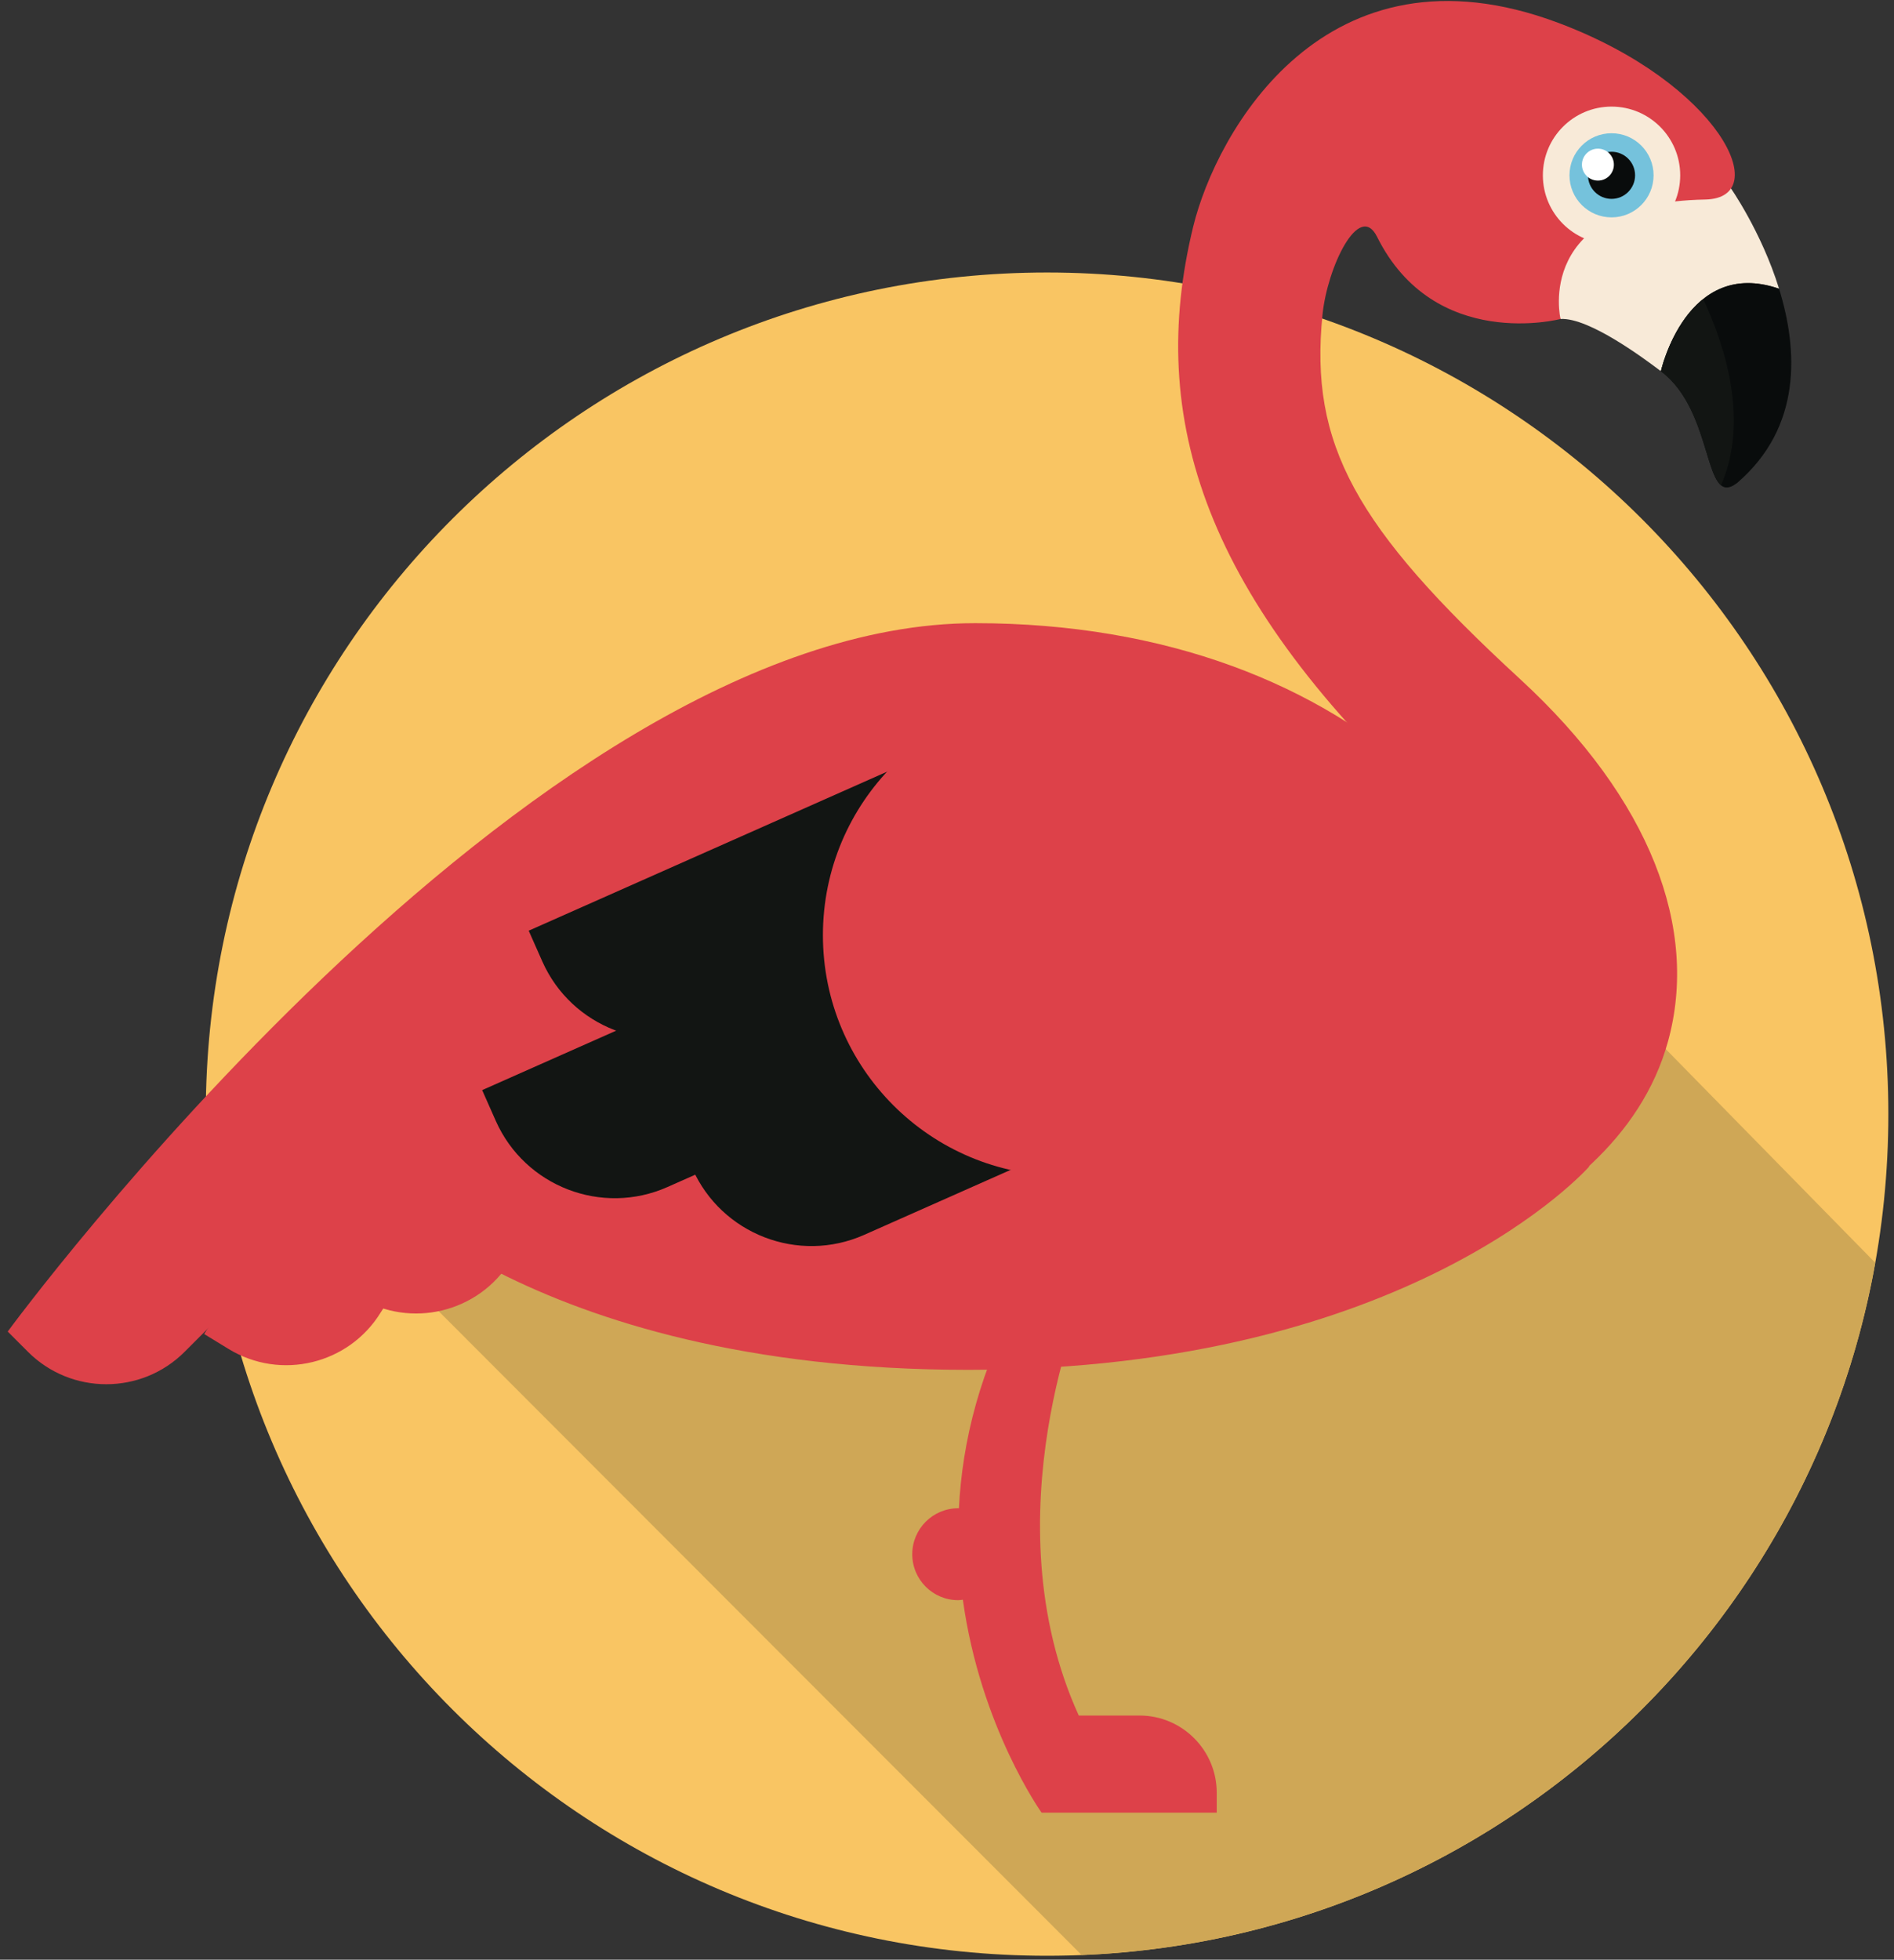 <?xml version="1.0" encoding="UTF-8" standalone="no"?>
<svg width="146px" height="151px" viewBox="0 0 146 151" version="1.1" xmlns="http://www.w3.org/2000/svg" xmlns:xlink="http://www.w3.org/1999/xlink">
    <rect x="0" y="0" width="146" height="151" fill="#333333" stroke="none"/>
    <!-- Generator: Sketch 3.7.1 (28215) - http://www.bohemiancoding.com/sketch -->
    <title>Slice 1</title>
    <desc>Created with Sketch.</desc>
    <defs></defs>
    <g id="Page-1" stroke="none" stroke-width="1" fill="none" fill-rule="evenodd">
        <path d="M137.138,22.246 C137.138,22.246 137.138,22.245 137.139,22.244 C135.762,17.803 133.361,14.414 133.361,14.414 C125.54,6.235 114.198,15.538 120.294,24.578 C122.514,24.452 126.843,27.709 128.032,28.602 C128.032,28.602 130.006,19.789 137.138,22.246" id="Fill-15" fill="#F8EAD8"></path>
        <path d="M145.565,85.847 C145.565,121.663 116.529,150.697 80.714,150.697 C44.898,150.697 15.863,121.663 15.863,85.847 C15.863,50.031 44.898,20.997 80.714,20.997 C116.529,20.997 145.565,50.031 145.565,85.847" id="Fill-16" fill="#F9C563"></path>
        <path d="M83.379,150.638 C114.089,149.396 139.298,126.804 144.556,97.3 L127.79,80.208 L29.333,96.546 L83.379,150.638" id="Fill-17" fill="#CFA756"></path>
        <path d="M117.161,52.309 C104.419,40.589 100.946,34.22 101.944,24.261 C102.315,20.574 104.771,15.477 106.151,18.244 C110.581,27.131 120.294,24.578 120.294,24.578 C120.294,24.578 118.145,15.629 131.442,15.375 C136.835,15.273 132.535,6.422 120.136,1.766 C102.113,-5.001 93.738,10.256 91.98,17.455 C88.373,32.238 92.776,46.104 110.746,62.631 C116.439,67.867 119.231,72.603 118.409,75.626 C117.052,80.605 106.628,85.027 100.01,86.449 L98.393,93.307 L99.839,100.167 C102.37,99.634 124.424,95.389 128.586,80.219 C130.955,71.591 127.287,61.621 117.161,52.309" id="Fill-18" fill="#DD4149"></path>
        <path d="M137.139,22.244 C137.138,22.245 137.138,22.246 137.138,22.246 C130.006,19.789 128.032,28.602 128.032,28.602 C128.031,28.602 128.03,28.602 128.03,28.601 C132.232,31.757 131.251,39.295 133.922,37.2 C138.913,32.902 138.605,26.976 137.139,22.244" id="Fill-19" fill="#090C0C"></path>
        <path d="M87.847,132.186 L83.158,132.186 C76.164,116.839 83.64,99.654 83.64,99.654 C83.64,99.654 89.499,80.9 78.783,99.654 C75.527,105.477 74.176,111.108 73.918,116.221 C73.899,116.221 73.882,116.215 73.864,116.215 C71.908,116.215 70.322,117.801 70.322,119.757 C70.322,121.713 71.908,123.298 73.864,123.298 C73.987,123.298 74.103,123.274 74.223,123.262 C75.576,133.07 80.29,139.669 80.29,139.669 L80.927,139.669 L93.792,139.669 L93.792,138.13 C93.792,134.854 91.125,132.188 87.847,132.186" id="Fill-20" fill="#DD4149"></path>
        <path d="M128.032,28.602 C128.009,28.586 127.985,28.571 127.962,28.555 C131.368,31.045 131.428,36.385 132.666,37.394 C134.805,32.474 133.049,26.805 131.293,23.042 C128.843,24.998 128.032,28.602 128.032,28.602" id="Fill-21" fill="#121513"></path>
        <path d="M129.52,13.508 C129.52,16.432 127.149,18.802 124.227,18.802 C121.302,18.802 118.933,16.432 118.933,13.508 C118.933,10.584 121.302,8.214 124.227,8.214 C127.149,8.214 129.52,10.584 129.52,13.508" id="Fill-22" fill="#F8EAD8"></path>
        <path d="M127.467,13.508 C127.467,15.298 126.016,16.749 124.227,16.749 C122.436,16.749 120.984,15.298 120.984,13.508 C120.984,11.718 122.436,10.267 124.227,10.267 C126.016,10.267 127.467,11.718 127.467,13.508" id="Fill-23" fill="#75C2DC"></path>
        <path d="M126.041,13.508 C126.041,14.511 125.228,15.324 124.227,15.324 C123.224,15.324 122.41,14.511 122.41,13.508 C122.41,12.505 123.224,11.693 124.227,11.693 C125.228,11.693 126.041,12.505 126.041,13.508" id="Fill-24" fill="#090C0C"></path>
        <path d="M124.407,12.686 C124.407,13.366 123.856,13.917 123.177,13.917 C122.496,13.917 121.944,13.366 121.944,12.686 C121.944,12.006 122.496,11.455 123.177,11.455 C123.856,11.455 124.407,12.006 124.407,12.686" id="Fill-25" fill="#FFFFFF"></path>
        <path d="M57.444,69.204 L39.372,97.125 C36.917,101.143 31.65,102.413 27.633,99.957 L25.749,98.805 L48.275,63.599 L57.444,69.204" id="Fill-26" fill="#DD4149"></path>
        <path d="M47.431,73.188 L29.358,101.11 C26.903,105.126 21.637,106.397 17.62,103.941 L15.736,102.789 L38.262,67.582 L47.431,73.188" id="Fill-27" fill="#DD4149"></path>
        <path d="M74.633,105.549 C108.79,105.549 122.494,89.894 122.494,89.894 C122.494,66.766 104.542,48.017 75.168,48.017 C40.628,48.017 0.595,102.6 0.595,102.6 L2.156,104.161 C5.485,107.491 10.902,107.49 14.231,104.161 L27.859,90.534 C27.859,90.534 40.477,105.549 74.633,105.549" id="Fill-28" fill="#DD4149"></path>
        <path d="M95.572,79.966 C93.184,78.963 90.805,77.933 88.557,76.659 C86.952,75.75 85.457,74.732 84.095,73.593 L52.327,87.683 L53.377,90.054 C55.62,95.106 61.554,97.393 66.608,95.152 L96.716,81.798 C96.323,81.196 95.943,80.585 95.572,79.966" id="Fill-29" fill="#121513"></path>
        <path d="M77.271,63.83 C76.428,61.364 76.03,58.78 75.74,56.195 L40.756,71.712 L41.805,74.081 C44.048,79.135 49.982,81.422 55.035,79.182 L79.449,68.352 C78.57,66.971 77.832,65.471 77.271,63.83" id="Fill-30" fill="#121513"></path>
        <path d="M78.081,65.849 L37.168,83.996 L38.218,86.366 C40.461,91.419 46.395,93.706 51.448,91.465 L86.981,75.704 C83.118,73.221 79.999,70.023 78.081,65.849" id="Fill-31" fill="#121513"></path>
        <path d="M100.507,72.06 C100.507,82.298 92.208,90.596 81.972,90.596 C71.734,90.596 63.435,82.298 63.435,72.06 C63.435,61.824 71.734,53.525 81.972,53.525 C92.208,53.525 100.507,61.824 100.507,72.06" id="Fill-32" fill="#DD4149"></path>
    </g>
</svg>